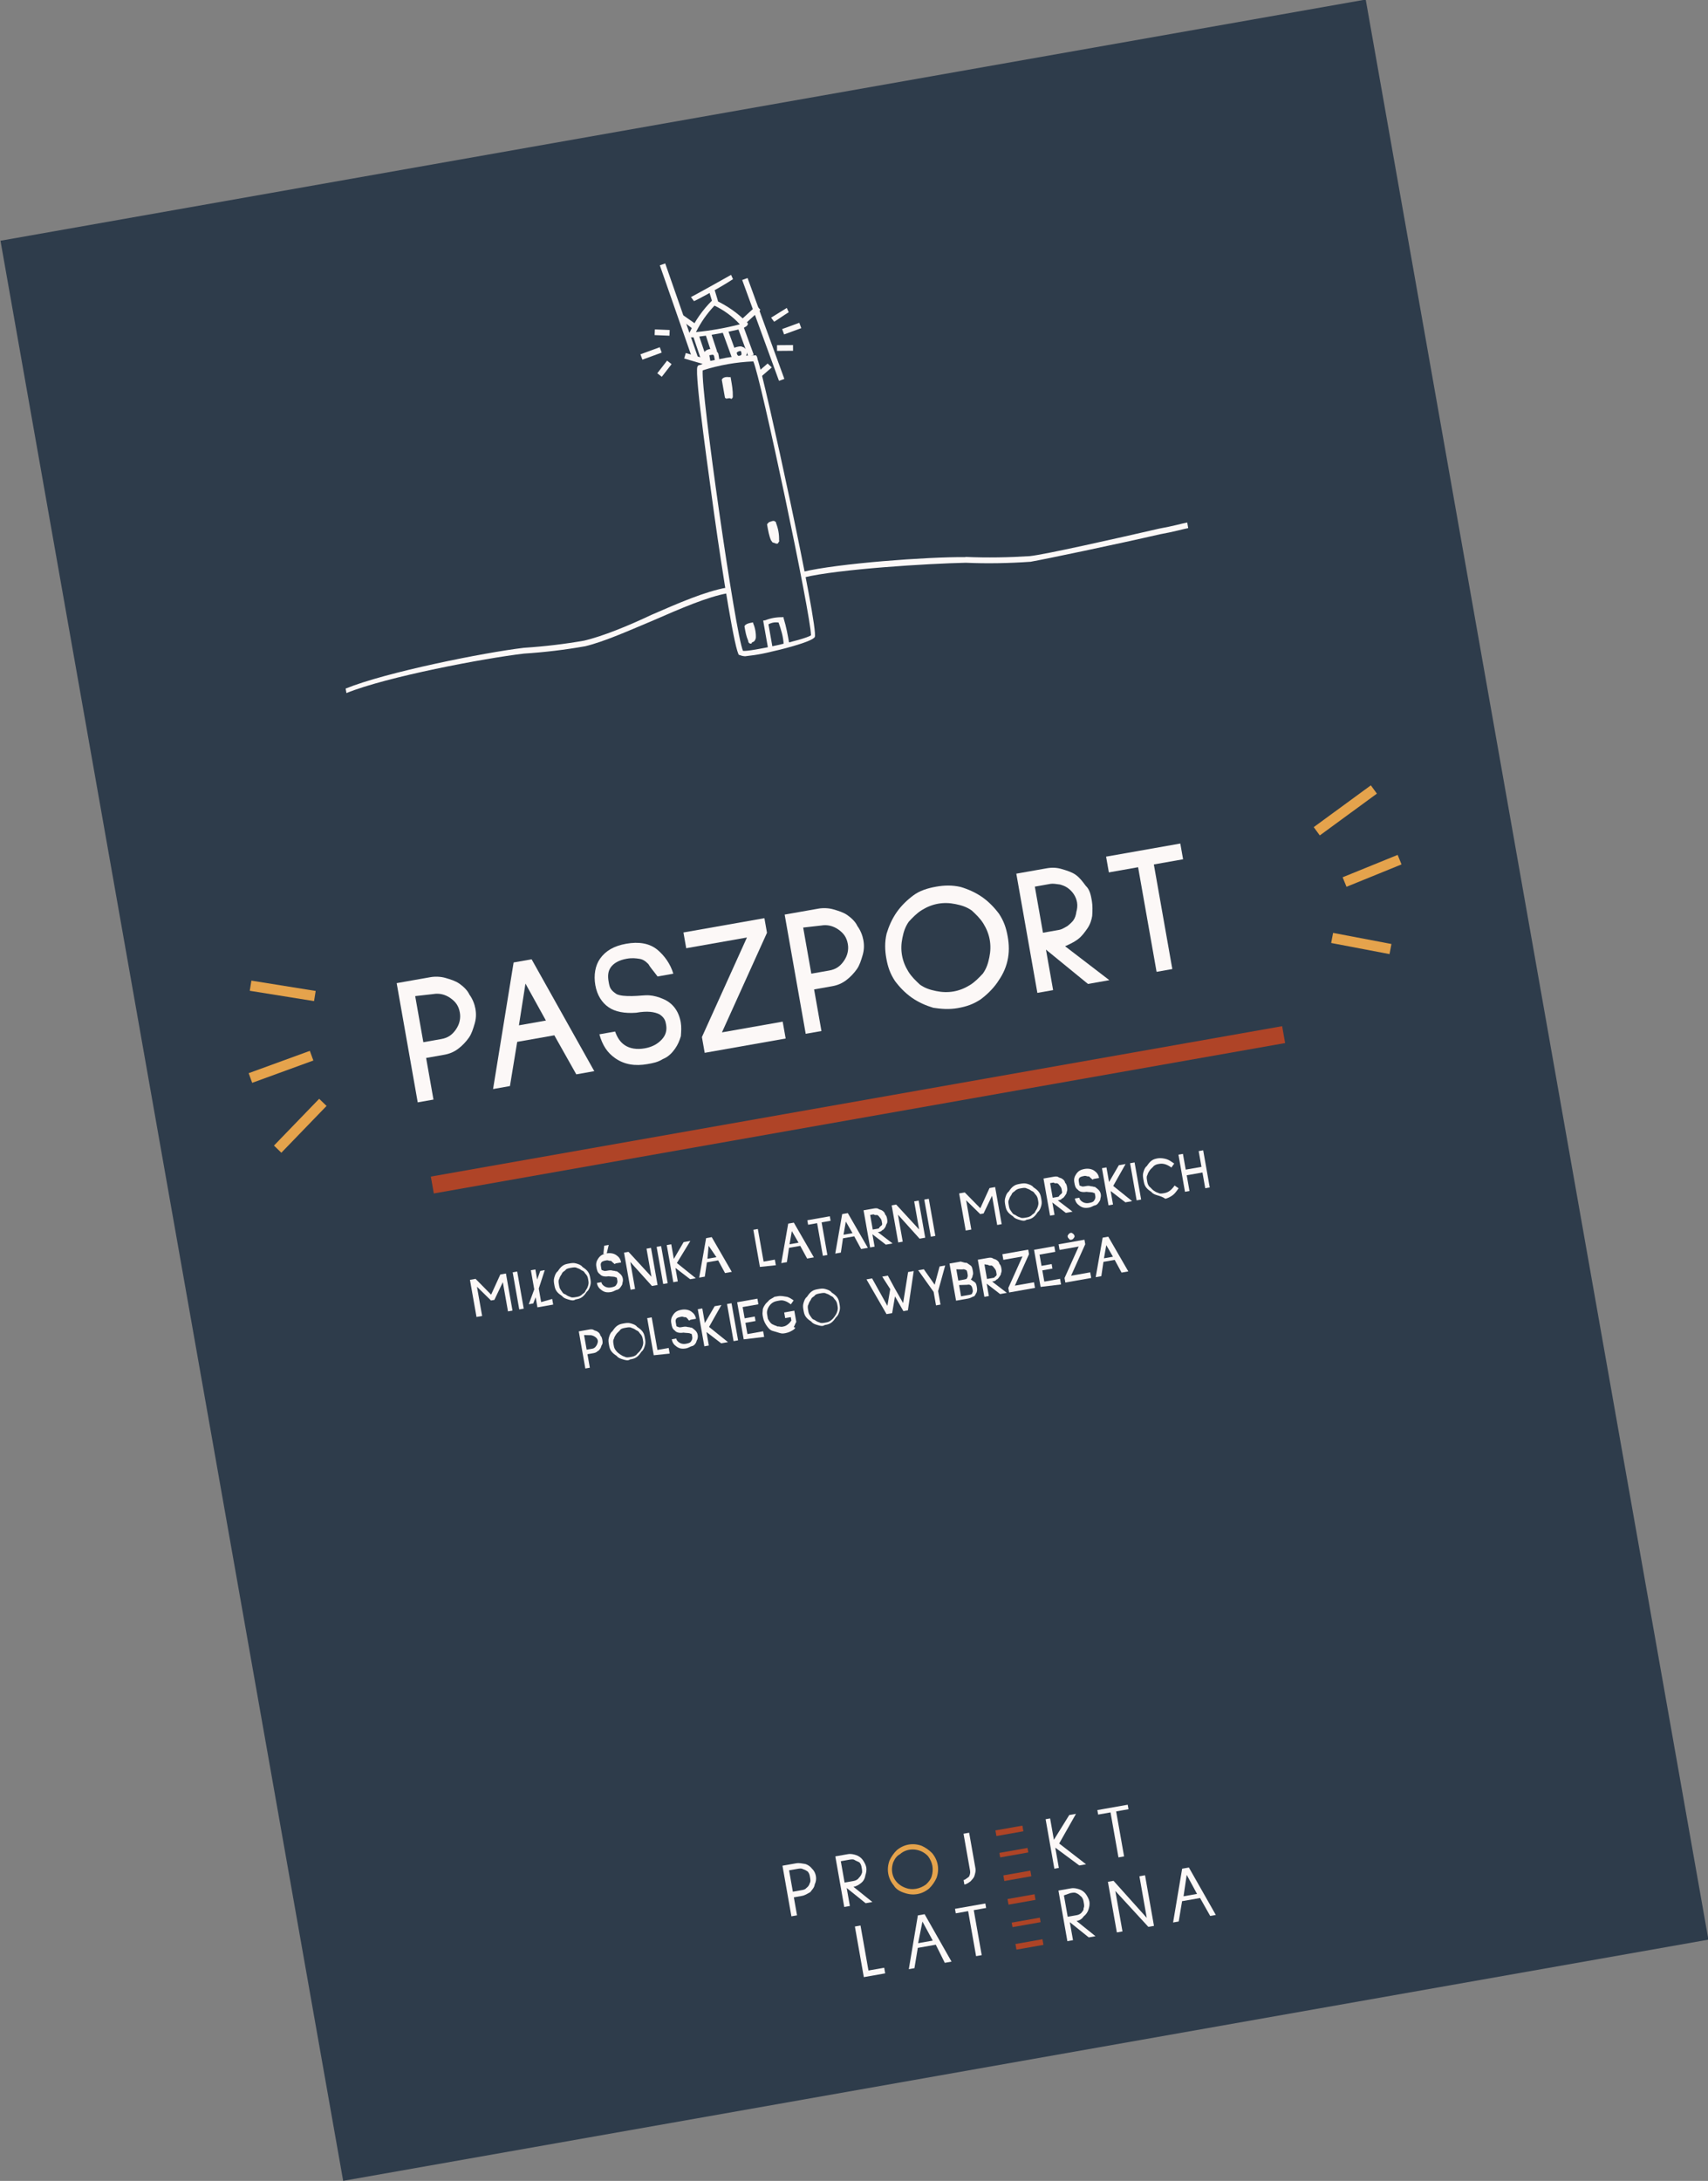 <?xml version="1.0" encoding="utf-8"?>
<!-- Generator: Adobe Illustrator 24.0.3, SVG Export Plug-In . SVG Version: 6.00 Build 0)  -->
<svg version="1.1" id="Layer_1" xmlns="http://www.w3.org/2000/svg" xmlns:xlink="http://www.w3.org/1999/xlink" x="0px" y="0px"
	 viewBox="0 0 149.6 191" style="enable-background:new 0 0 149.6 191;" xml:space="preserve">
<rect x="0" y="0" width="149.6" height="191" fill="#808080" stroke="none"/>
<style type="text/css">
	.st0{fill:#2E3C4B;}
	.st1{enable-background:new    ;}
	.st2{fill:#FCF8F7;}
	.st3{fill:#E5A34C;}
	.st4{fill:#AF4427;}
	.st5{fill:#AE4426;}
</style>
<g id="Group_422" transform="matrix(0.985, -0.174, 0.174, 0.985, 0, 21.088)">
	
		<rect id="Rectangle_79" x="0" y="0" transform="matrix(-1 2.527765e-06 -2.527765e-06 -1 121.442 172.503)" class="st0" width="121.4" height="172.5"/>
	<g id="Group_250" transform="translate(8.798 67.549)">
		<g class="st1">
			<path class="st2" d="M15.5,9.4l0,3.7l-1.4,0l0-10.6l3,0c0.4,0,0.9,0.1,1.3,0.3c0.4,0.2,0.8,0.4,1.1,0.7c0.3,0.3,0.6,0.7,0.7,1.1
				c0.2,0.4,0.3,0.9,0.3,1.3c0,0.5-0.1,0.9-0.3,1.3c-0.2,0.4-0.4,0.8-0.7,1.1c-0.3,0.3-0.7,0.6-1.1,0.8c-0.4,0.2-0.8,0.3-1.3,0.3
				L15.5,9.4z M15.5,3.9l0,4.1l1.6,0c0.6,0,1-0.2,1.4-0.6c0.4-0.4,0.6-0.9,0.6-1.4c0-0.6-0.2-1-0.6-1.4c-0.4-0.4-0.9-0.6-1.4-0.6
				L15.5,3.9z"/>
			<path class="st2" d="M28.2,13.1l-1.3-3.7l-3.3,0l-1.3,3.7l-1.5,0l3.7-10.6l1.6,0l3.7,10.6L28.2,13.1z M25.2,4.5L24,8l2.4,0
				L25.2,4.5z"/>
			<path class="st2" d="M36.1,4.7c-0.2-0.3-0.4-0.5-0.7-0.6c-0.3-0.1-0.6-0.2-1.1-0.2c-0.7,0-1.2,0.2-1.5,0.5
				c-0.3,0.3-0.4,0.7-0.4,1.2c0,0.3,0,0.5,0.1,0.7c0.1,0.2,0.2,0.3,0.4,0.5c0.3,0.2,0.7,0.3,1.3,0.4c0.6,0.1,1.1,0.1,1.5,0.2
				c0.4,0.1,0.8,0.3,1.1,0.5c0.8,0.5,1.2,1.3,1.2,2.3c0,0.4-0.1,0.8-0.2,1.2c-0.2,0.4-0.4,0.7-0.7,1c-0.3,0.3-0.7,0.6-1.2,0.7
				c-0.5,0.2-0.9,0.2-1.4,0.2c-1.1,0-2-0.3-2.7-1c-0.6-0.6-0.9-1.3-1-2.3l0,0l1.4,0c0.1,0.6,0.3,1,0.6,1.3c0.4,0.4,1,0.6,1.7,0.6
				c0.7,0,1.2-0.2,1.6-0.5c0.4-0.3,0.6-0.7,0.6-1.2c0-0.2,0-0.4-0.1-0.6c-0.1-0.2-0.2-0.3-0.3-0.4c-0.4-0.3-1-0.5-2-0.5
				c-1-0.1-1.8-0.4-2.3-0.9c-0.5-0.5-0.8-1.2-0.8-2.1c0-0.9,0.3-1.7,0.8-2.2c0.6-0.6,1.4-0.9,2.5-0.9c1.1,0,2,0.3,2.6,1
				c0.5,0.6,0.9,1.4,1,2.3l-1.4,0C36.4,5.3,36.2,5,36.1,4.7z"/>
			<path class="st2" d="M39.6,11.8L45,3.9l-5.4,0l0-1.4l7.2,0l0,1.3l-5.4,7.9l5.4,0l0,1.5l-7.2,0L39.6,11.8z"/>
			<path class="st2" d="M50,9.4l0,3.7l-1.4,0l0-10.6l3,0c0.4,0,0.9,0.1,1.3,0.3c0.4,0.2,0.8,0.4,1.1,0.7c0.3,0.3,0.6,0.7,0.7,1.1
				C54.9,5,55,5.5,55,5.9c0,0.5-0.1,0.9-0.3,1.3c-0.2,0.4-0.4,0.8-0.7,1.1c-0.3,0.3-0.7,0.6-1.1,0.8c-0.4,0.2-0.8,0.3-1.3,0.3
				L50,9.4z M50,3.9L50,8l1.6,0c0.6,0,1-0.2,1.4-0.6c0.4-0.4,0.6-0.9,0.6-1.4c0-0.6-0.2-1-0.6-1.4c-0.4-0.4-0.9-0.6-1.4-0.6L50,3.9z
				"/>
			<path class="st2" d="M60,12.8c-0.6-0.3-1.2-0.7-1.7-1.2c-0.5-0.5-0.9-1.1-1.2-1.7c-0.3-0.7-0.4-1.3-0.4-2.1
				c0-0.7,0.1-1.4,0.4-2.1c0.3-0.6,0.7-1.2,1.2-1.7c0.5-0.5,1.1-0.9,1.7-1.2c0.6-0.3,1.3-0.4,2.1-0.4c0.7,0,1.4,0.1,2.1,0.4
				c0.6,0.3,1.2,0.7,1.7,1.2c0.5,0.5,0.9,1.1,1.2,1.7c0.3,0.7,0.4,1.3,0.4,2.1c0,0.7-0.1,1.4-0.4,2.1c-0.3,0.7-0.7,1.2-1.2,1.7
				c-0.5,0.5-1.1,0.9-1.7,1.2c-0.7,0.3-1.3,0.4-2.1,0.4C61.3,13.2,60.6,13,60,12.8z M60.5,4.2c-0.5,0.2-0.9,0.5-1.3,0.8
				c-0.4,0.4-0.6,0.8-0.8,1.3c-0.2,0.5-0.3,1-0.3,1.5c0,0.5,0.1,1,0.3,1.5c0.2,0.5,0.5,0.9,0.8,1.3c0.4,0.4,0.8,0.6,1.3,0.8
				c0.5,0.2,1,0.3,1.5,0.3c0.5,0,1-0.1,1.5-0.3c0.5-0.2,0.9-0.5,1.3-0.8c0.4-0.4,0.6-0.8,0.8-1.3c0.2-0.5,0.3-1,0.3-1.5
				c0-0.5-0.1-1-0.3-1.5c-0.2-0.5-0.5-0.9-0.8-1.3c-0.4-0.4-0.8-0.6-1.3-0.8s-1-0.3-1.5-0.3C61.5,3.9,61,4,60.5,4.2z"/>
			<path class="st2" d="M75.6,13.1l-1.9,0l-3.1-3.6l0,3.6l-1.4,0l0-10.6l2.7,0c0.5,0,0.9,0.1,1.3,0.3c0.4,0.2,0.8,0.4,1.1,0.7
				c0.3,0.3,0.5,0.7,0.7,1.1C75.3,5,75.3,5.5,75.3,6c0,0.4-0.1,0.9-0.2,1.3C75,7.6,74.8,8,74.5,8.3c-0.3,0.3-0.6,0.6-1,0.8
				c-0.4,0.2-0.8,0.3-1.2,0.4L75.6,13.1z M70.6,3.9l0,4.1L72,8c0.3,0,0.5-0.1,0.8-0.2c0.2-0.1,0.5-0.3,0.6-0.4
				c0.2-0.2,0.3-0.4,0.4-0.7c0.1-0.2,0.2-0.5,0.2-0.8c0-0.5-0.2-1-0.6-1.4c-0.2-0.2-0.4-0.3-0.6-0.4C72.5,4,72.2,3.9,72,3.9
				L70.6,3.9z"/>
			<path class="st2" d="M81.2,3.8l0,9.3l-1.4,0l0-9.3l-2.6,0l0-1.4l6.6,0l0,1.4L81.2,3.8z"/>
		</g>
		<g class="st1">
			<path class="st2" d="M18.7,32.5l0-2.6l-1,1.4l-0.3,0l-1-1.4l0,2.6l-0.5,0l0-3.3l0.5,0l1.1,1.6l1.1-1.6l0.5,0l0,3.3L18.7,32.5z"/>
			<path class="st2" d="M19.7,32.5l0-3.3l0.4,0l0,3.3L19.7,32.5z"/>
			<path class="st2" d="M22.7,32.1l0,0.5l-1.4,0l0-0.9L21,32.2l-0.4,0l0.7-1.2l0-1.7l0.4,0l0,0.9l0.4-0.7l0.4,0l-0.8,1.5l0,1.2
				L22.7,32.1z"/>
			<path class="st2" d="M24.1,32.4c-0.2-0.1-0.4-0.2-0.5-0.4c-0.2-0.2-0.3-0.3-0.4-0.5c-0.1-0.2-0.1-0.4-0.1-0.6
				c0-0.2,0-0.4,0.1-0.6c0.1-0.2,0.2-0.4,0.4-0.5c0.2-0.2,0.3-0.3,0.5-0.4c0.2-0.1,0.4-0.1,0.6-0.1c0.2,0,0.4,0,0.6,0.1
				c0.2,0.1,0.4,0.2,0.5,0.4c0.2,0.2,0.3,0.3,0.4,0.5c0.1,0.2,0.1,0.4,0.1,0.6c0,0.2,0,0.4-0.1,0.6c-0.1,0.2-0.2,0.4-0.4,0.5
				c-0.2,0.2-0.3,0.3-0.5,0.4c-0.2,0.1-0.4,0.1-0.6,0.1C24.5,32.6,24.3,32.5,24.1,32.4z M24.3,29.8c-0.1,0.1-0.3,0.1-0.4,0.3
				c-0.1,0.1-0.2,0.2-0.3,0.4c-0.1,0.1-0.1,0.3-0.1,0.5c0,0.2,0,0.3,0.1,0.5c0.1,0.2,0.1,0.3,0.3,0.4c0.1,0.1,0.2,0.2,0.4,0.3
				c0.1,0.1,0.3,0.1,0.5,0.1c0.2,0,0.3,0,0.5-0.1c0.1-0.1,0.3-0.1,0.4-0.3c0.1-0.1,0.2-0.2,0.3-0.4c0.1-0.2,0.1-0.3,0.1-0.5
				c0-0.2,0-0.3-0.1-0.5c-0.1-0.1-0.1-0.3-0.3-0.4c-0.1-0.1-0.2-0.2-0.4-0.3c-0.1-0.1-0.3-0.1-0.5-0.1
				C24.6,29.7,24.4,29.7,24.3,29.8z"/>
			<path class="st2" d="M28.5,29.9c-0.1-0.1-0.1-0.2-0.2-0.2c-0.1,0-0.2-0.1-0.3-0.1c-0.2,0-0.4,0-0.5,0.1c-0.1,0.1-0.1,0.2-0.1,0.4
				c0,0.1,0,0.2,0,0.2c0,0.1,0.1,0.1,0.1,0.1c0.1,0.1,0.2,0.1,0.4,0.1c0.2,0,0.3,0,0.5,0.1c0.1,0,0.2,0.1,0.3,0.1
				c0.2,0.2,0.4,0.4,0.4,0.7c0,0.1,0,0.2-0.1,0.4c0,0.1-0.1,0.2-0.2,0.3c-0.1,0.1-0.2,0.2-0.4,0.2c-0.1,0-0.3,0.1-0.5,0.1
				c-0.4,0-0.6-0.1-0.8-0.3c-0.2-0.2-0.3-0.4-0.3-0.7l0,0l0.4,0c0,0.2,0.1,0.3,0.2,0.4c0.1,0.1,0.3,0.2,0.5,0.2c0.2,0,0.4,0,0.5-0.1
				c0.1-0.1,0.2-0.2,0.2-0.4c0-0.1,0-0.1,0-0.2c0-0.1-0.1-0.1-0.1-0.1c-0.1-0.1-0.3-0.1-0.6-0.2c-0.3,0-0.6-0.1-0.7-0.3
				c-0.2-0.2-0.2-0.4-0.2-0.7c0-0.3,0.1-0.5,0.3-0.7c0.2-0.2,0.4-0.3,0.8-0.3c0.3,0,0.6,0.1,0.8,0.3c0.2,0.2,0.3,0.4,0.3,0.7l-0.5,0
				C28.6,30.1,28.6,30,28.5,29.9z M28.1,29l-0.3,0l0.2-0.7l0.4,0L28.1,29z"/>
			<path class="st2" d="M31.5,32.5L30,30.1l0,2.4l-0.4,0l0-3.3l0.4,0l1.6,2.5l0-2.5l0.4,0l0,3.3L31.5,32.5z"/>
			<path class="st2" d="M32.5,32.5l0-3.3l0.4,0l0,3.3L32.5,32.5z"/>
			<path class="st2" d="M34.9,32.5l-1.1-1.2l0,1.2l-0.4,0l0-3.3l0.4,0l0,1.3l1.1-1.3l0.6,0L34,30.9l1.4,1.6L34.9,32.5z"/>
			<path class="st2" d="M38,32.5l-0.4-1.2l-1,0l-0.4,1.2l-0.5,0l1.2-3.3l0.5,0l1.2,3.3L38,32.5z M37,29.9L36.7,31l0.8,0L37,29.9z"/>
			<path class="st2" d="M41.1,32.5l0-3.3l0.4,0l0,2.9l1,0l0,0.5L41.1,32.5z"/>
			<path class="st2" d="M45.3,32.5l-0.4-1.2l-1,0l-0.4,1.2l-0.5,0l1.2-3.3l0.5,0l1.2,3.3L45.3,32.5z M44.4,29.9L44,31l0.8,0
				L44.4,29.9z"/>
			<path class="st2" d="M47.1,29.6l0,2.9l-0.4,0l0-2.9l-0.8,0l0-0.4l2,0l0,0.4L47.1,29.6z"/>
			<path class="st2" d="M50.1,32.5l-0.4-1.2l-1,0l-0.4,1.2l-0.5,0l1.2-3.3l0.5,0l1.2,3.3L50.1,32.5z M49.2,29.9L48.8,31l0.8,0
				L49.2,29.9z"/>
			<path class="st2" d="M52.9,32.5l-0.6,0l-1-1.1l0,1.1l-0.4,0l0-3.3l0.9,0c0.1,0,0.3,0,0.4,0.1c0.1,0.1,0.2,0.1,0.3,0.2
				c0.1,0.1,0.2,0.2,0.2,0.4c0.1,0.1,0.1,0.3,0.1,0.4c0,0.1,0,0.3-0.1,0.4s-0.1,0.2-0.2,0.3c-0.1,0.1-0.2,0.2-0.3,0.2
				c-0.1,0.1-0.2,0.1-0.4,0.1L52.9,32.5z M51.4,29.7l0,1.3l0.4,0c0.1,0,0.2,0,0.2-0.1c0.1,0,0.1-0.1,0.2-0.1
				c0.1-0.1,0.1-0.1,0.1-0.2c0-0.1,0-0.2,0-0.2c0-0.2-0.1-0.3-0.2-0.5c-0.1-0.1-0.1-0.1-0.2-0.1c-0.1,0-0.2-0.1-0.2-0.1L51.4,29.7z"
				/>
			<path class="st2" d="M55.3,32.5l-1.5-2.4l0,2.4l-0.4,0l0-3.3l0.4,0l1.6,2.5l0-2.5l0.4,0l0,3.3L55.3,32.5z"/>
			<path class="st2" d="M56.3,32.5l0-3.3l0.4,0l0,3.3L56.3,32.5z"/>
			<path class="st2" d="M62.2,32.5l0-2.6l-1,1.4l-0.3,0l-1-1.4l0,2.6l-0.5,0l0-3.3l0.5,0l1.1,1.6l1.1-1.6l0.5,0l0,3.3L62.2,32.5z"/>
			<path class="st2" d="M64.2,32.4c-0.2-0.1-0.4-0.2-0.5-0.4c-0.2-0.2-0.3-0.3-0.4-0.5c-0.1-0.2-0.1-0.4-0.1-0.6
				c0-0.2,0-0.4,0.1-0.6c0.1-0.2,0.2-0.4,0.4-0.5c0.2-0.2,0.3-0.3,0.5-0.4c0.2-0.1,0.4-0.1,0.6-0.1c0.2,0,0.4,0,0.6,0.1
				c0.2,0.1,0.4,0.2,0.5,0.4c0.2,0.2,0.3,0.3,0.4,0.5c0.1,0.2,0.1,0.4,0.1,0.6c0,0.2,0,0.4-0.1,0.6c-0.1,0.2-0.2,0.4-0.4,0.5
				c-0.2,0.2-0.3,0.3-0.5,0.4c-0.2,0.1-0.4,0.1-0.6,0.1C64.6,32.6,64.4,32.5,64.2,32.4z M64.3,29.8c-0.1,0.1-0.3,0.1-0.4,0.3
				c-0.1,0.1-0.2,0.2-0.3,0.4c-0.1,0.1-0.1,0.3-0.1,0.5c0,0.2,0,0.3,0.1,0.5c0.1,0.2,0.1,0.3,0.3,0.4c0.1,0.1,0.2,0.2,0.4,0.3
				c0.1,0.1,0.3,0.1,0.5,0.1c0.2,0,0.3,0,0.5-0.1c0.1-0.1,0.3-0.1,0.4-0.3c0.1-0.1,0.2-0.2,0.3-0.4c0.1-0.2,0.1-0.3,0.1-0.5
				c0-0.2,0-0.3-0.1-0.5c-0.1-0.1-0.1-0.3-0.3-0.4c-0.1-0.1-0.2-0.2-0.4-0.3c-0.1-0.1-0.3-0.1-0.5-0.1
				C64.6,29.7,64.5,29.7,64.3,29.8z"/>
			<path class="st2" d="M68.9,32.5l-0.6,0l-1-1.1l0,1.1l-0.4,0l0-3.3l0.9,0c0.1,0,0.3,0,0.4,0.1c0.1,0.1,0.2,0.1,0.3,0.2
				c0.1,0.1,0.2,0.2,0.2,0.4c0.1,0.1,0.1,0.3,0.1,0.4c0,0.1,0,0.3-0.1,0.4c0,0.1-0.1,0.2-0.2,0.3c-0.1,0.1-0.2,0.2-0.3,0.2
				c-0.1,0.1-0.2,0.1-0.4,0.1L68.9,32.5z M67.4,29.7l0,1.3l0.4,0c0.1,0,0.2,0,0.2-0.1c0.1,0,0.1-0.1,0.2-0.1
				c0.1-0.1,0.1-0.1,0.1-0.2c0-0.1,0-0.2,0-0.2c0-0.2-0.1-0.3-0.2-0.5c-0.1-0.1-0.1-0.1-0.2-0.1c-0.1,0-0.2-0.1-0.2-0.1L67.4,29.7z"
				/>
			<path class="st2" d="M71,29.9c-0.1-0.1-0.1-0.2-0.2-0.2c-0.1,0-0.2-0.1-0.3-0.1c-0.2,0-0.4,0-0.5,0.1c-0.1,0.1-0.1,0.2-0.1,0.4
				c0,0.1,0,0.2,0,0.2c0,0.1,0.1,0.1,0.1,0.1c0.1,0.1,0.2,0.1,0.4,0.1c0.2,0,0.3,0,0.5,0.1c0.1,0,0.2,0.1,0.3,0.1
				c0.2,0.2,0.4,0.4,0.4,0.7c0,0.1,0,0.2-0.1,0.4c0,0.1-0.1,0.2-0.2,0.3c-0.1,0.1-0.2,0.2-0.4,0.2c-0.1,0-0.3,0.1-0.5,0.1
				c-0.4,0-0.6-0.1-0.8-0.3c-0.2-0.2-0.3-0.4-0.3-0.7l0,0l0.4,0c0,0.2,0.1,0.3,0.2,0.4c0.1,0.1,0.3,0.2,0.5,0.2c0.2,0,0.4,0,0.5-0.1
				c0.1-0.1,0.2-0.2,0.2-0.4c0-0.1,0-0.1,0-0.2c0-0.1-0.1-0.1-0.1-0.1c-0.1-0.1-0.3-0.1-0.6-0.2c-0.3,0-0.6-0.1-0.7-0.3
				c-0.2-0.2-0.2-0.4-0.2-0.7c0-0.3,0.1-0.5,0.3-0.7c0.2-0.2,0.4-0.3,0.8-0.3c0.3,0,0.6,0.1,0.8,0.3c0.2,0.2,0.3,0.4,0.3,0.7l-0.5,0
				C71.1,30.1,71.1,30,71,29.9z"/>
			<path class="st2" d="M73.6,32.5l-1.1-1.2l0,1.2l-0.4,0l0-3.3l0.4,0l0,1.3l1.1-1.3l0.6,0l-1.4,1.7l1.4,1.6L73.6,32.5z"/>
			<path class="st2" d="M74.6,32.5l0-3.3l0.4,0l0,3.3L74.6,32.5z"/>
			<path class="st2" d="M76.5,32.4c-0.2-0.1-0.4-0.2-0.5-0.4c-0.2-0.2-0.3-0.3-0.4-0.5c-0.1-0.2-0.1-0.4-0.1-0.7
				c0-0.2,0-0.4,0.1-0.6c0.1-0.2,0.2-0.4,0.4-0.5c0.2-0.2,0.3-0.3,0.5-0.4c0.2-0.1,0.4-0.1,0.6-0.1c0.2,0,0.5,0.1,0.7,0.2
				c0.2,0.1,0.4,0.3,0.6,0.5l-0.3,0.3c-0.3-0.3-0.6-0.5-1-0.5c-0.2,0-0.3,0-0.5,0.1c-0.1,0.1-0.3,0.2-0.4,0.3
				c-0.1,0.1-0.2,0.2-0.3,0.4c-0.1,0.1-0.1,0.3-0.1,0.5c0,0.2,0,0.3,0.1,0.5c0.1,0.1,0.2,0.3,0.3,0.4c0.1,0.1,0.2,0.2,0.4,0.3
				c0.1,0.1,0.3,0.1,0.5,0.1c0.4,0,0.7-0.2,1-0.5l0.3,0.3c-0.2,0.2-0.4,0.4-0.6,0.5c-0.2,0.1-0.5,0.2-0.7,0.2
				C76.9,32.6,76.7,32.5,76.5,32.4z"/>
			<path class="st2" d="M80.7,32.5l0-1.4l-1.4,0l0,1.4l-0.4,0l0-3.3l0.4,0l0,1.4l1.4,0l0-1.4l0.4,0l0,3.3L80.7,32.5z"/>
		</g>
		<g class="st1">
			<path class="st2" d="M24.9,37.4l0,1.2l-0.4,0l0-3.3l0.9,0c0.1,0,0.3,0,0.4,0.1c0.1,0.1,0.2,0.1,0.3,0.2c0.1,0.1,0.2,0.2,0.2,0.4
				c0.1,0.1,0.1,0.3,0.1,0.4c0,0.1,0,0.3-0.1,0.4c-0.1,0.1-0.1,0.2-0.2,0.3c-0.1,0.1-0.2,0.2-0.3,0.2c-0.1,0.1-0.3,0.1-0.4,0.1
				L24.9,37.4z M24.9,35.7l0,1.3l0.5,0c0.2,0,0.3-0.1,0.4-0.2c0.1-0.1,0.2-0.3,0.2-0.4c0-0.2-0.1-0.3-0.2-0.4
				c-0.1-0.1-0.3-0.2-0.4-0.2L24.9,35.7z"/>
			<path class="st2" d="M27.9,38.4c-0.2-0.1-0.4-0.2-0.5-0.4c-0.2-0.2-0.3-0.3-0.4-0.5c-0.1-0.2-0.1-0.4-0.1-0.6
				c0-0.2,0-0.4,0.1-0.6c0.1-0.2,0.2-0.4,0.4-0.5c0.2-0.2,0.3-0.3,0.5-0.4c0.2-0.1,0.4-0.1,0.6-0.1c0.2,0,0.4,0,0.6,0.1
				c0.2,0.1,0.4,0.2,0.5,0.4c0.2,0.2,0.3,0.3,0.4,0.5c0.1,0.2,0.1,0.4,0.1,0.6c0,0.2,0,0.4-0.1,0.6c-0.1,0.2-0.2,0.4-0.4,0.5
				c-0.2,0.2-0.3,0.3-0.5,0.4c-0.2,0.1-0.4,0.1-0.6,0.1C28.3,38.6,28.1,38.5,27.9,38.4z M28.1,35.8c-0.1,0.1-0.3,0.2-0.4,0.3
				c-0.1,0.1-0.2,0.2-0.3,0.4c-0.1,0.1-0.1,0.3-0.1,0.5c0,0.2,0,0.3,0.1,0.5c0.1,0.2,0.2,0.3,0.3,0.4c0.1,0.1,0.2,0.2,0.4,0.3
				c0.1,0.1,0.3,0.1,0.5,0.1c0.2,0,0.3,0,0.5-0.1c0.1-0.1,0.3-0.2,0.4-0.3c0.1-0.1,0.2-0.2,0.3-0.4c0.1-0.2,0.1-0.3,0.1-0.5
				c0-0.2,0-0.3-0.1-0.5c-0.1-0.1-0.1-0.3-0.3-0.4c-0.1-0.1-0.2-0.2-0.4-0.3c-0.1-0.1-0.3-0.1-0.5-0.1
				C28.4,35.7,28.2,35.7,28.1,35.8z"/>
			<path class="st2" d="M30.6,38.5l0-3.3l0.4,0l0,2.9l1,0l0,0.5L30.6,38.5z"/>
			<path class="st2" d="M34.1,35.9c-0.1-0.1-0.1-0.2-0.2-0.2c-0.1,0-0.2-0.1-0.3-0.1c-0.2,0-0.4,0-0.5,0.1c-0.1,0.1-0.1,0.2-0.1,0.4
				c0,0.1,0,0.2,0,0.2c0,0.1,0.1,0.1,0.1,0.1c0.1,0.1,0.2,0.1,0.4,0.1c0.2,0,0.3,0,0.5,0.1c0.1,0,0.2,0.1,0.3,0.1
				c0.2,0.2,0.4,0.4,0.4,0.7c0,0.1,0,0.2-0.1,0.4c-0.1,0.1-0.1,0.2-0.2,0.3c-0.1,0.1-0.2,0.2-0.4,0.2c-0.1,0-0.3,0.1-0.5,0.1
				c-0.4,0-0.6-0.1-0.8-0.3c-0.2-0.2-0.3-0.4-0.3-0.7l0,0l0.4,0c0,0.2,0.1,0.3,0.2,0.4c0.1,0.1,0.3,0.2,0.5,0.2c0.2,0,0.4,0,0.5-0.1
				c0.1-0.1,0.2-0.2,0.2-0.4c0-0.1,0-0.1,0-0.2c0-0.1-0.1-0.1-0.1-0.1c-0.1-0.1-0.3-0.1-0.6-0.2c-0.3,0-0.6-0.1-0.7-0.3
				c-0.2-0.2-0.2-0.4-0.2-0.7c0-0.3,0.1-0.5,0.3-0.7c0.2-0.2,0.4-0.3,0.8-0.3c0.3,0,0.6,0.1,0.8,0.3c0.2,0.2,0.3,0.4,0.3,0.7l-0.5,0
				C34.2,36.1,34.1,36,34.1,35.9z"/>
			<path class="st2" d="M36.6,38.5l-1.1-1.2l0,1.2l-0.4,0l0-3.3l0.4,0l0,1.3l1.1-1.3l0.6,0l-1.4,1.7l1.4,1.6L36.6,38.5z"/>
			<path class="st2" d="M37.7,38.5l0-3.3l0.4,0l0,3.3L37.7,38.5z"/>
			<path class="st2" d="M38.6,38.5l0-3.3l1.8,0l0,0.5l-1.4,0l0,1l0.9,0l0,0.4l-0.9,0l0,1l1.4,0l0,0.5L38.6,38.5z"/>
			<path class="st2" d="M43.1,38.4c-0.2,0.1-0.5,0.2-0.8,0.2c-0.2,0-0.3,0-0.5-0.1c-0.2-0.1-0.4-0.2-0.6-0.3
				c-0.2-0.1-0.3-0.3-0.4-0.5c-0.1-0.2-0.2-0.5-0.2-0.8c0-0.1,0-0.2,0-0.2c0-0.2,0.1-0.4,0.1-0.5c0.1-0.2,0.2-0.3,0.3-0.4
				c0.1-0.1,0.3-0.2,0.4-0.3c0.2-0.1,0.3-0.1,0.5-0.2c0.1,0,0.2,0,0.3,0c0.3,0,0.5,0.1,0.8,0.2c0.2,0.1,0.4,0.3,0.5,0.4l-0.3,0.3
				c-0.2-0.2-0.3-0.3-0.5-0.4c-0.2-0.1-0.3-0.1-0.5-0.1c-0.2,0-0.4,0-0.6,0.1c-0.2,0.1-0.4,0.3-0.5,0.5c-0.1,0.2-0.1,0.3-0.1,0.5
				c0,0.1,0,0.2,0,0.3c0.1,0.3,0.2,0.5,0.4,0.6c0.1,0.1,0.2,0.1,0.3,0.2c0.1,0,0.3,0.1,0.4,0.1c0.2,0,0.3,0,0.5-0.1
				c0.2-0.1,0.3-0.2,0.4-0.3l0-0.3l-0.5,0l0-0.5l0.9,0l0,1c-0.1,0.1-0.2,0.3-0.3,0.4C43.3,38.3,43.2,38.3,43.1,38.4z"/>
			<path class="st2" d="M45.2,38.4c-0.2-0.1-0.4-0.2-0.5-0.4c-0.2-0.2-0.3-0.3-0.4-0.5c-0.1-0.2-0.1-0.4-0.1-0.6
				c0-0.2,0-0.4,0.1-0.6c0.1-0.2,0.2-0.4,0.4-0.5c0.2-0.2,0.3-0.3,0.5-0.4c0.2-0.1,0.4-0.1,0.6-0.1c0.2,0,0.4,0,0.6,0.1
				c0.2,0.1,0.4,0.2,0.5,0.4c0.2,0.2,0.3,0.3,0.4,0.5c0.1,0.2,0.1,0.4,0.1,0.6c0,0.2,0,0.4-0.1,0.6c-0.1,0.2-0.2,0.4-0.4,0.5
				c-0.2,0.2-0.3,0.3-0.5,0.4c-0.2,0.1-0.4,0.1-0.6,0.1C45.6,38.6,45.4,38.5,45.2,38.4z M45.4,35.8c-0.1,0.1-0.3,0.1-0.4,0.3
				c-0.1,0.1-0.2,0.2-0.3,0.4c-0.1,0.1-0.1,0.3-0.1,0.5c0,0.2,0,0.3,0.1,0.5c0.1,0.2,0.1,0.3,0.3,0.4c0.1,0.1,0.2,0.2,0.4,0.3
				c0.1,0.1,0.3,0.1,0.5,0.1c0.2,0,0.3,0,0.5-0.1s0.3-0.2,0.4-0.3c0.1-0.1,0.2-0.2,0.3-0.4c0.1-0.2,0.1-0.3,0.1-0.5
				c0-0.2,0-0.3-0.1-0.5c-0.1-0.1-0.1-0.3-0.3-0.4c-0.1-0.1-0.2-0.2-0.4-0.3c-0.1-0.1-0.3-0.1-0.5-0.1
				C45.7,35.7,45.5,35.7,45.4,35.8z"/>
			<path class="st2" d="M53.2,38.5l-0.4,0l-0.5-1.4l-0.5,1.4l-0.5,0l-1.2-3.3l0.5,0l0.9,2.6l0.5-1.4l-0.5-1.2l0.5,0l0.4,1.2l0.5,1.4
				l0.9-2.6l0.5,0L53.2,38.5z"/>
			<path class="st2" d="M56.1,37.3l0,1.2l-0.4,0l0-1.2l-1-2.1l0.5,0l0.7,1.5l0.7-1.5l0.5,0L56.1,37.3z"/>
			<path class="st2" d="M59,35.3c0.1,0.1,0.2,0.2,0.3,0.3c0.1,0.1,0.1,0.3,0.1,0.5c0,0.1,0,0.3-0.1,0.4c0,0.1-0.1,0.2-0.2,0.3
				c0.1,0.1,0.2,0.2,0.3,0.3c0.1,0.1,0.1,0.3,0.1,0.4c0,0.2,0,0.3-0.1,0.5c-0.1,0.1-0.2,0.3-0.3,0.3s-0.3,0.1-0.5,0.1l-1.1,0l0-3.3
				l1,0C58.7,35.2,58.9,35.3,59,35.3z M58,35.7l0,1l0.5,0c0.1,0,0.3,0,0.3-0.1c0.1-0.1,0.1-0.2,0.1-0.4c0-0.1,0-0.3-0.1-0.3
				c-0.1-0.1-0.2-0.1-0.3-0.1L58,35.7z M58,37.1l0,1l0.7,0c0.1,0,0.3,0,0.3-0.1c0.1-0.1,0.1-0.2,0.1-0.3c0-0.1,0-0.3-0.1-0.4
				c-0.1-0.1-0.2-0.1-0.3-0.1L58,37.1z"/>
			<path class="st2" d="M62,38.5l-0.6,0l-1-1.1l0,1.1l-0.4,0l0-3.3l0.9,0c0.1,0,0.3,0,0.4,0.1c0.1,0.1,0.2,0.1,0.3,0.2
				c0.1,0.1,0.2,0.2,0.2,0.4c0.1,0.1,0.1,0.3,0.1,0.4c0,0.1,0,0.3-0.1,0.4c0,0.1-0.1,0.2-0.2,0.3c-0.1,0.1-0.2,0.2-0.3,0.2
				c-0.1,0.1-0.2,0.1-0.4,0.1L62,38.5z M60.5,35.7l0,1.3l0.4,0c0.1,0,0.2,0,0.2,0c0.1,0,0.1-0.1,0.2-0.1c0.1-0.1,0.1-0.1,0.1-0.2
				c0-0.1,0-0.2,0-0.2c0-0.2-0.1-0.3-0.2-0.5c-0.1-0.1-0.1-0.1-0.2-0.1c-0.1,0-0.2-0.1-0.2-0.1L60.5,35.7z"/>
			<path class="st2" d="M62.2,38.1l1.7-2.5l-1.7,0l0-0.5l2.3,0l0,0.4l-1.7,2.5l1.7,0l0,0.5l-2.3,0L62.2,38.1z"/>
			<path class="st2" d="M65,38.5l0-3.3l1.8,0l0,0.5l-1.4,0l0,1l0.9,0l0,0.4l-0.9,0l0,1l1.4,0l0,0.5L65,38.5z"/>
			<path class="st2" d="M67.2,38.1l1.7-2.5l-1.7,0l0-0.5l2.3,0l0,0.4l-1.7,2.5l1.7,0l0,0.5l-2.3,0L67.2,38.1z M68.2,34.8
				c0,0-0.1-0.1-0.1-0.2c0-0.1,0-0.1,0.1-0.2c0,0,0.1-0.1,0.2-0.1c0.1,0,0.1,0,0.2,0.1c0,0,0.1,0.1,0.1,0.2c0,0.1,0,0.1-0.1,0.2
				c0,0-0.1,0.1-0.2,0.1C68.3,34.9,68.2,34.9,68.2,34.8z"/>
			<path class="st2" d="M72.2,38.5l-0.4-1.2l-1,0l-0.4,1.2l-0.5,0l1.2-3.3l0.5,0l1.2,3.3L72.2,38.5z M71.3,35.9L70.9,37l0.8,0
				L71.3,35.9z"/>
		</g>
		<g id="Group_249">
			<rect x="95.5" y="1.6" transform="matrix(0.897 -0.441 0.441 0.897 9.186 43.699)" class="st3" width="6.2" height="0.9"/>
			<rect x="97.3" y="7.2" transform="matrix(0.978 -0.21 0.21 0.978 0.612 21.173)" class="st3" width="5.2" height="0.9"/>
			
				<rect x="97.4" y="11.1" transform="matrix(0.355 -0.935 0.935 0.355 50.339 100.402)" class="st3" width="0.9" height="5.2"/>
			<rect x="3.7" y="-1.5" transform="matrix(0.328 -0.945 0.945 0.328 1.52 4.91)" class="st3" width="0.9" height="5.7"/>
			<rect x="0" y="7.5" transform="matrix(0.985 -0.174 0.174 0.985 -1.339 0.621)" class="st3" width="5.7" height="0.9"/>
			<rect x="0.8" y="12.9" transform="matrix(0.809 -0.587 0.587 0.809 -7.175 4.671)" class="st3" width="5.7" height="0.9"/>
		</g>
		<path id="Path_1842" class="st4" d="M89.8,21.2H14.1v-1.5h75.7V21.2z"/>
	</g>
	<g id="Group_253" transform="translate(42.723 152.023)">
		<g id="Group_251">
			<path id="Path_1843" class="st2" d="M2,0.2c0.2,0.1,0.4,0.3,0.5,0.5c0.3,0.4,0.3,1,0,1.4C2.4,2.4,2.2,2.5,2,2.7
				C1.7,2.8,1.5,2.9,1.2,2.9H0.5v1.6H0L0,0l1.2,0C1.5,0,1.7,0.1,2,0.2z M1.7,2.3C1.9,2.2,2,2.1,2.1,1.9c0.1-0.1,0.1-0.3,0.1-0.5
				c0-0.2,0-0.3-0.1-0.5C2,0.8,1.9,0.7,1.7,0.6C1.6,0.5,1.4,0.5,1.2,0.5H0.5l0,1.9h0.8C1.4,2.4,1.6,2.4,1.7,2.3z"/>
			<path id="Path_1844" class="st2" d="M5.8,2.9l1.4,1.6H6.6L5.2,2.9h0v1.6H4.7V0l1.1,0c0.3,0,0.5,0.1,0.7,0.2
				C6.7,0.3,6.9,0.5,7,0.7c0.1,0.2,0.2,0.5,0.2,0.7c0,0.3-0.1,0.5-0.2,0.7C6.9,2.4,6.7,2.6,6.5,2.7C6.3,2.8,6.1,2.9,5.8,2.9L5.8,2.9
				z M5.1,0.5v1.9h0.7c0.2,0,0.3,0,0.5-0.1c0.1-0.1,0.3-0.2,0.4-0.4c0.1-0.1,0.1-0.3,0.1-0.5c0-0.2,0-0.3-0.1-0.5
				C6.6,0.8,6.4,0.7,6.3,0.6C6.2,0.5,6,0.5,5.8,0.5H5.1z"/>
			<path id="Path_1845" class="st3" d="M10.1,4.2C9.7,4,9.4,3.7,9.3,3.4c-0.4-0.7-0.4-1.5,0-2.2c0.2-0.3,0.5-0.6,0.8-0.8
				c0.7-0.4,1.5-0.4,2.2,0c0.3,0.2,0.6,0.5,0.8,0.8c0.4,0.7,0.4,1.5,0,2.2c-0.2,0.3-0.5,0.6-0.8,0.8C11.6,4.6,10.8,4.6,10.1,4.2
				L10.1,4.2z M12.1,3.8c0.3-0.2,0.5-0.4,0.6-0.6c0.3-0.6,0.3-1.2,0-1.8c-0.5-0.8-1.6-1.1-2.4-0.6C10,0.9,9.8,1.1,9.6,1.4
				c-0.5,0.9-0.2,1.9,0.7,2.4C10.8,4.1,11.5,4.1,12.1,3.8L12.1,3.8z"/>
			<path id="Path_1846" class="st2" d="M15.9,3.8c0.1-0.1,0.2-0.3,0.2-0.5V0l0.5,0v3.2c0,0.2-0.1,0.4-0.2,0.6
				c-0.1,0.2-0.3,0.3-0.4,0.4c-0.2,0.1-0.4,0.2-0.6,0.2V4C15.5,4,15.7,3.9,15.9,3.8z"/>
			<path id="Path_1847" class="st2" d="M23.8,2.6v1.8h-0.4V0l0.4,0v1.9L25.5,0l0.6,0l-1.9,2.3l2,2.2h-0.6L23.8,2.6z"/>
			<path id="Path_1848" class="st2" d="M30.7,0.4h-1.1v4h-0.5v-4l-1.1,0V0l2.7,0V0.4z"/>
		</g>
		<g id="Group_252" transform="translate(5.319 6.346)">
			<path id="Path_1849" class="st2" d="M1.9,4v0.5H0L0,0l0.5,0l0,4H1.9z"/>
			<path id="Path_1850" class="st2" d="M6.7,2.8H5.1L4.5,4.5H4L5.6,0l0.6,0l1.6,4.5H7.2L6.7,2.8z M6.5,2.4L5.9,0.6L5.2,2.4H6.5z"/>
			<path id="Path_1851" class="st2" d="M11.6,0.4h-1.1v4H10v-4l-1.1,0V0l2.7,0V0.4z"/>
			<path id="Path_1852" class="st2" d="M19.2,2.9l1.4,1.6H20l-1.4-1.6h0v1.6h-0.5V0l1.1,0c0.3,0,0.5,0.1,0.7,0.2
				c0.2,0.1,0.4,0.3,0.5,0.5c0.1,0.2,0.2,0.5,0.2,0.7c0,0.3-0.1,0.5-0.2,0.7c-0.1,0.2-0.3,0.4-0.5,0.5C19.7,2.8,19.5,2.9,19.2,2.9
				L19.2,2.9z M18.5,0.5v1.9h0.7c0.2,0,0.3,0,0.5-0.1C19.8,2.2,20,2.1,20,1.9c0.1-0.1,0.1-0.3,0.1-0.5c0-0.2,0-0.3-0.1-0.5
				c-0.1-0.1-0.2-0.3-0.4-0.4c-0.1-0.1-0.3-0.1-0.5-0.1L18.5,0.5z"/>
			<path id="Path_1853" class="st2" d="M25.8,0v4.5h-0.5L23,0.9v3.6h-0.5V0l0.5,0l2.3,3.7V0L25.8,0z"/>
			<path id="Path_1854" class="st2" d="M30.2,2.8h-1.6L28,4.5h-0.5L29.1,0l0.6,0l1.6,4.5h-0.5L30.2,2.8z M30,2.4l-0.6-1.8l-0.6,1.8
				H30z"/>
		</g>
		<path id="Path_1855" class="st5" d="M18.9,0.2l2.4,0v0.5h-2.4V0.2z M18.9,4.2h2.4v0.5h-2.4V4.2z M18.9,2.6V2.2h0.5h2v0.4h-2
			L18.9,2.6z"/>
		<path id="Path_1856" class="st5" d="M18.9,6.3h2.4v0.5h-2.4V6.3z M18.9,10.3h2.4v0.5h-2.4V10.3z M18.9,8.8V8.4h0.5h2v0.4h-2
			L18.9,8.8z"/>
	</g>
	<g id="Group_255" transform="translate(22.984 12.074)">
		<path class="st2" d="M41.2,29.2l0-0.5c3.1-0.2,11,0.6,14.2,1.2c0,0,0.1,0,0.1,0c1.8,0.4,3.7,0.7,5.5,0.9c1.3,0.1,7.7-0.2,11.6-0.4
			c1.2,0,2.1-0.1,2.5-0.1l0,0.5c-0.4,0-1.3,0.1-2.5,0.1c-3.9,0.2-10.3,0.4-11.6,0.4c-1.9-0.2-3.8-0.5-5.6-0.9
			C52.2,29.9,44.3,29,41.2,29.2z"/>
		<path class="st2" d="M0,32.2L0,31.8C3.7,31,12.5,30.8,16,31c1.8,0.2,3.6,0.3,5.3,0.3c1.7-0.1,4-0.6,6.2-1.2c2.5-0.6,5-1.2,6.9-1.2
			l0,0.5c-1.8,0-4.3,0.6-6.8,1.2c-2.2,0.5-4.6,1.1-6.3,1.2c-1.8,0-3.6-0.1-5.4-0.3C12.5,31.3,3.7,31.4,0,32.2z"/>
		<g id="Group_254" transform="translate(30.539)">
			<path class="st2" d="M4.4,35.1C4,35,4,34.9,3.9,34.9c-0.3-0.3-0.2-7,0-12.6C4,20.2,4.3,10,4.7,9.4l0.1-0.1l0.1,0
				C6.5,9,8.1,9,9.8,9.3l0.1,0C10,9.4,10,9.5,10,9.7c0.3,1.6,1.2,24.2,0.7,24.8c-0.3,0.4-3.6,0.6-3.9,0.6
				C5.4,35.2,4.7,35.1,4.4,35.1z M4.3,34.6c0.6,0.2,5.4,0,6.1-0.3c0.3-1.7-0.4-22.9-0.8-24.5c-1.5-0.2-3-0.2-4.5,0
				C4.6,11.6,3.9,33.1,4.3,34.6z"/>
			<path class="st2" d="M6.5,34.9c0-0.8,0-1.6,0-2.4l0-0.2l0.2,0c0.5-0.1,1-0.1,1.5,0l0.1,0l0,0.1c0.1,0.8,0.1,1.5,0.1,2.3l-0.5,0
				c0.1-0.7,0-1.4-0.1-2c-0.3-0.1-0.6-0.1-0.9,0c0,0.7,0,1.4,0,2.1L6.5,34.9z"/>
			<path class="st2" d="M5.1,34.1c-0.1,0-0.2-0.1-0.2-0.2l0-0.1c-0.1-0.4-0.1-0.8-0.1-1.2l0-0.1l0.1-0.1c0.2-0.1,0.4-0.1,0.6-0.1
				l0.1,0l0,0.1c0.1,0.4,0.1,0.9,0,1.3c-0.1,0.2-0.2,0.3-0.4,0.3C5.2,34.1,5.1,34.1,5.1,34.1z"/>
			<path class="st2" d="M8.7,25.8C8.7,25.8,8.6,25.8,8.7,25.8l-0.2-0.1l-0.1-0.2c-0.1-0.4-0.1-0.9-0.1-1.4l0,0l0,0
				c0-0.1,0.1-0.1,0.2-0.2c0.1,0,0.4-0.1,0.5,0L9.1,24l0,0.1c0.1,0.5,0.1,1,0,1.5l0,0.1l-0.1,0.1C9,25.9,8.8,25.9,8.7,25.8z"/>
			<path class="st2" d="M6.8,12.6c0,0-0.1,0-0.1,0l-0.1-0.1l0-0.1c0-0.5,0-1,0-1.5l0,0l0,0c0.2-0.3,0.7-0.1,0.7-0.1l0.1,0l0,0.2
				c0,0.5,0,1-0.1,1.5c0,0.1-0.1,0.2-0.2,0.2C7.1,12.6,6.9,12.6,6.8,12.6z M7,11c0,0.3,0,0.6,0,0.9C7,11.7,7,11.4,7,11
				C7,11,7,11,7,11z"/>
			<path class="st2" d="M4.3,6.7l0.2-0.3C5.2,5.4,6,4.6,7,3.9l0.1-0.1l0.1,0.1C8.2,4.6,9,5.4,9.6,6.3l0.1,0.1l0,0.1
				C9.6,6.7,9.4,6.7,9.2,6.8c-1.5,0.1-3,0.1-4.5,0L4.3,6.7z M7.1,4.4c-0.8,0.6-1.4,1.2-2,2c1.3,0.1,2.6,0.1,3.9,0
				C8.5,5.6,7.8,4.9,7.1,4.4z"/>
			<rect x="9" y="6.5" transform="matrix(0.985 -0.174 0.174 0.985 -1.239 1.727)" class="st2" width="0.5" height="2.8"/>
			<path class="st2" d="M5.4,3.7L5.2,3.3c0,0,0.1,0,3.8-1.3l0.1,0.4C7.7,3,5.5,3.7,5.4,3.7z"/>
			<rect x="6.9" y="2.9" transform="matrix(0.993 -0.12 0.12 0.993 -0.367 0.882)" class="st2" width="0.5" height="1.2"/>
			<rect x="3.7" y="0" transform="matrix(0.987 -0.16 0.16 0.987 -0.651 0.684)" class="st2" width="0.5" height="8.8"/>
			<polygon class="st2" points="4.9,6.1 3.8,4.9 4.1,4.6 5.3,5.8 			"/>
			<rect x="5" y="6.7" transform="matrix(0.989 -0.151 0.151 0.989 -1.157 0.89)" class="st2" width="0.5" height="2.7"/>
			<rect x="10.7" y="2.5" transform="matrix(0.985 -0.174 0.174 0.985 -1.094 2.011)" class="st2" width="0.5" height="9.4"/>
			<rect x="9.2" y="5.5" transform="matrix(0.843 -0.538 0.538 0.843 -1.504 6.323)" class="st2" width="1.8" height="0.5"/>
			<polygon class="st2" points="10.1,11.2 9.8,10.8 10.8,10.2 11.1,10.6 			"/>
			<rect x="6" y="6.7" transform="matrix(0.99 -0.143 0.143 0.99 -1.013 0.976)" class="st2" width="0.5" height="1.7"/>
			<rect x="7.6" y="6.6" transform="matrix(0.985 -0.174 0.174 0.985 -1.267 1.481)" class="st2" width="0.5" height="2.7"/>
			<path class="st2" d="M5.9,9.5c-0.1,0-0.2-0.1-0.3-0.1C5.5,9.3,5.4,9.1,5.4,8.8c0-0.3,0-0.6,0.4-0.7C6.2,8,6.6,8.2,6.7,8.6
				c0,0.1,0,0.2,0,0.2l0,0.1c0,0.3,0,0.6-0.6,0.6C6.1,9.5,6,9.5,5.9,9.5z M6.1,8.6c0,0-0.1,0-0.1,0l0,0c-0.1,0-0.1,0-0.1,0
				c0,0,0,0.2,0,0.3c0,0.1,0,0.2,0,0.2c0,0,0.1,0,0.2,0c0.1,0,0.2,0,0.2,0c0,0,0-0.1,0-0.1l0-0.1c0,0,0-0.1,0-0.1
				C6.3,8.6,6.2,8.6,6.1,8.6z"/>
			<rect x="4.3" y="7.8" transform="matrix(0.444 -0.896 0.896 0.444 -5.217 8.887)" class="st2" width="0.5" height="1.7"/>
			<path class="st2" d="M8.4,9.5c-0.1,0-0.2,0-0.2-0.1C8,9.3,7.9,9,7.9,8.9C7.8,8.5,8,8.3,8.5,8.3l0,0c0.2,0,0.3,0,0.4,0.1
				C9,8.4,9.1,8.6,9.2,8.7c0,0,0,0.1,0,0.1c0,0.3-0.2,0.6-0.6,0.6C8.5,9.5,8.5,9.5,8.4,9.5z M8.6,8.7C8.6,8.7,8.6,8.7,8.6,8.7
				L8.6,8.7c-0.2,0-0.3,0.1-0.3,0.1l0,0.1c0,0,0,0.1,0.1,0.2c0,0,0,0,0.1,0c0.2,0,0.2-0.1,0.2-0.2l0-0.1C8.7,8.8,8.7,8.7,8.6,8.7
				C8.6,8.7,8.6,8.7,8.6,8.7z"/>
			<path class="st2" d="M12,6.7l-0.2-0.4c0.5-0.2,1-0.4,1.5-0.6l0.1,0.4C12.9,6.3,12.5,6.5,12,6.7z"/>
			<rect x="12.6" y="7.3" transform="matrix(0.985 -0.175 0.175 0.985 -1.111 2.466)" class="st2" width="1.6" height="0.5"/>
			<rect x="12.3" y="8.4" transform="matrix(0.166 -0.986 0.986 0.166 1.483 19.99)" class="st2" width="0.5" height="1.4"/>
			<rect x="2" y="5.3" transform="matrix(0.214 -0.977 0.977 0.214 -4.117 6.85)" class="st2" width="0.5" height="1.3"/>
			<rect x="0" y="7.3" transform="matrix(0.985 -0.175 0.175 0.985 -1.304 0.278)" class="st2" width="1.8" height="0.5"/>
			<rect x="1.1" y="8.8" transform="matrix(0.741 -0.671 0.671 0.741 -5.583 3.579)" class="st2" width="1.4" height="0.5"/>
		</g>
	</g>
</g>
</svg>
